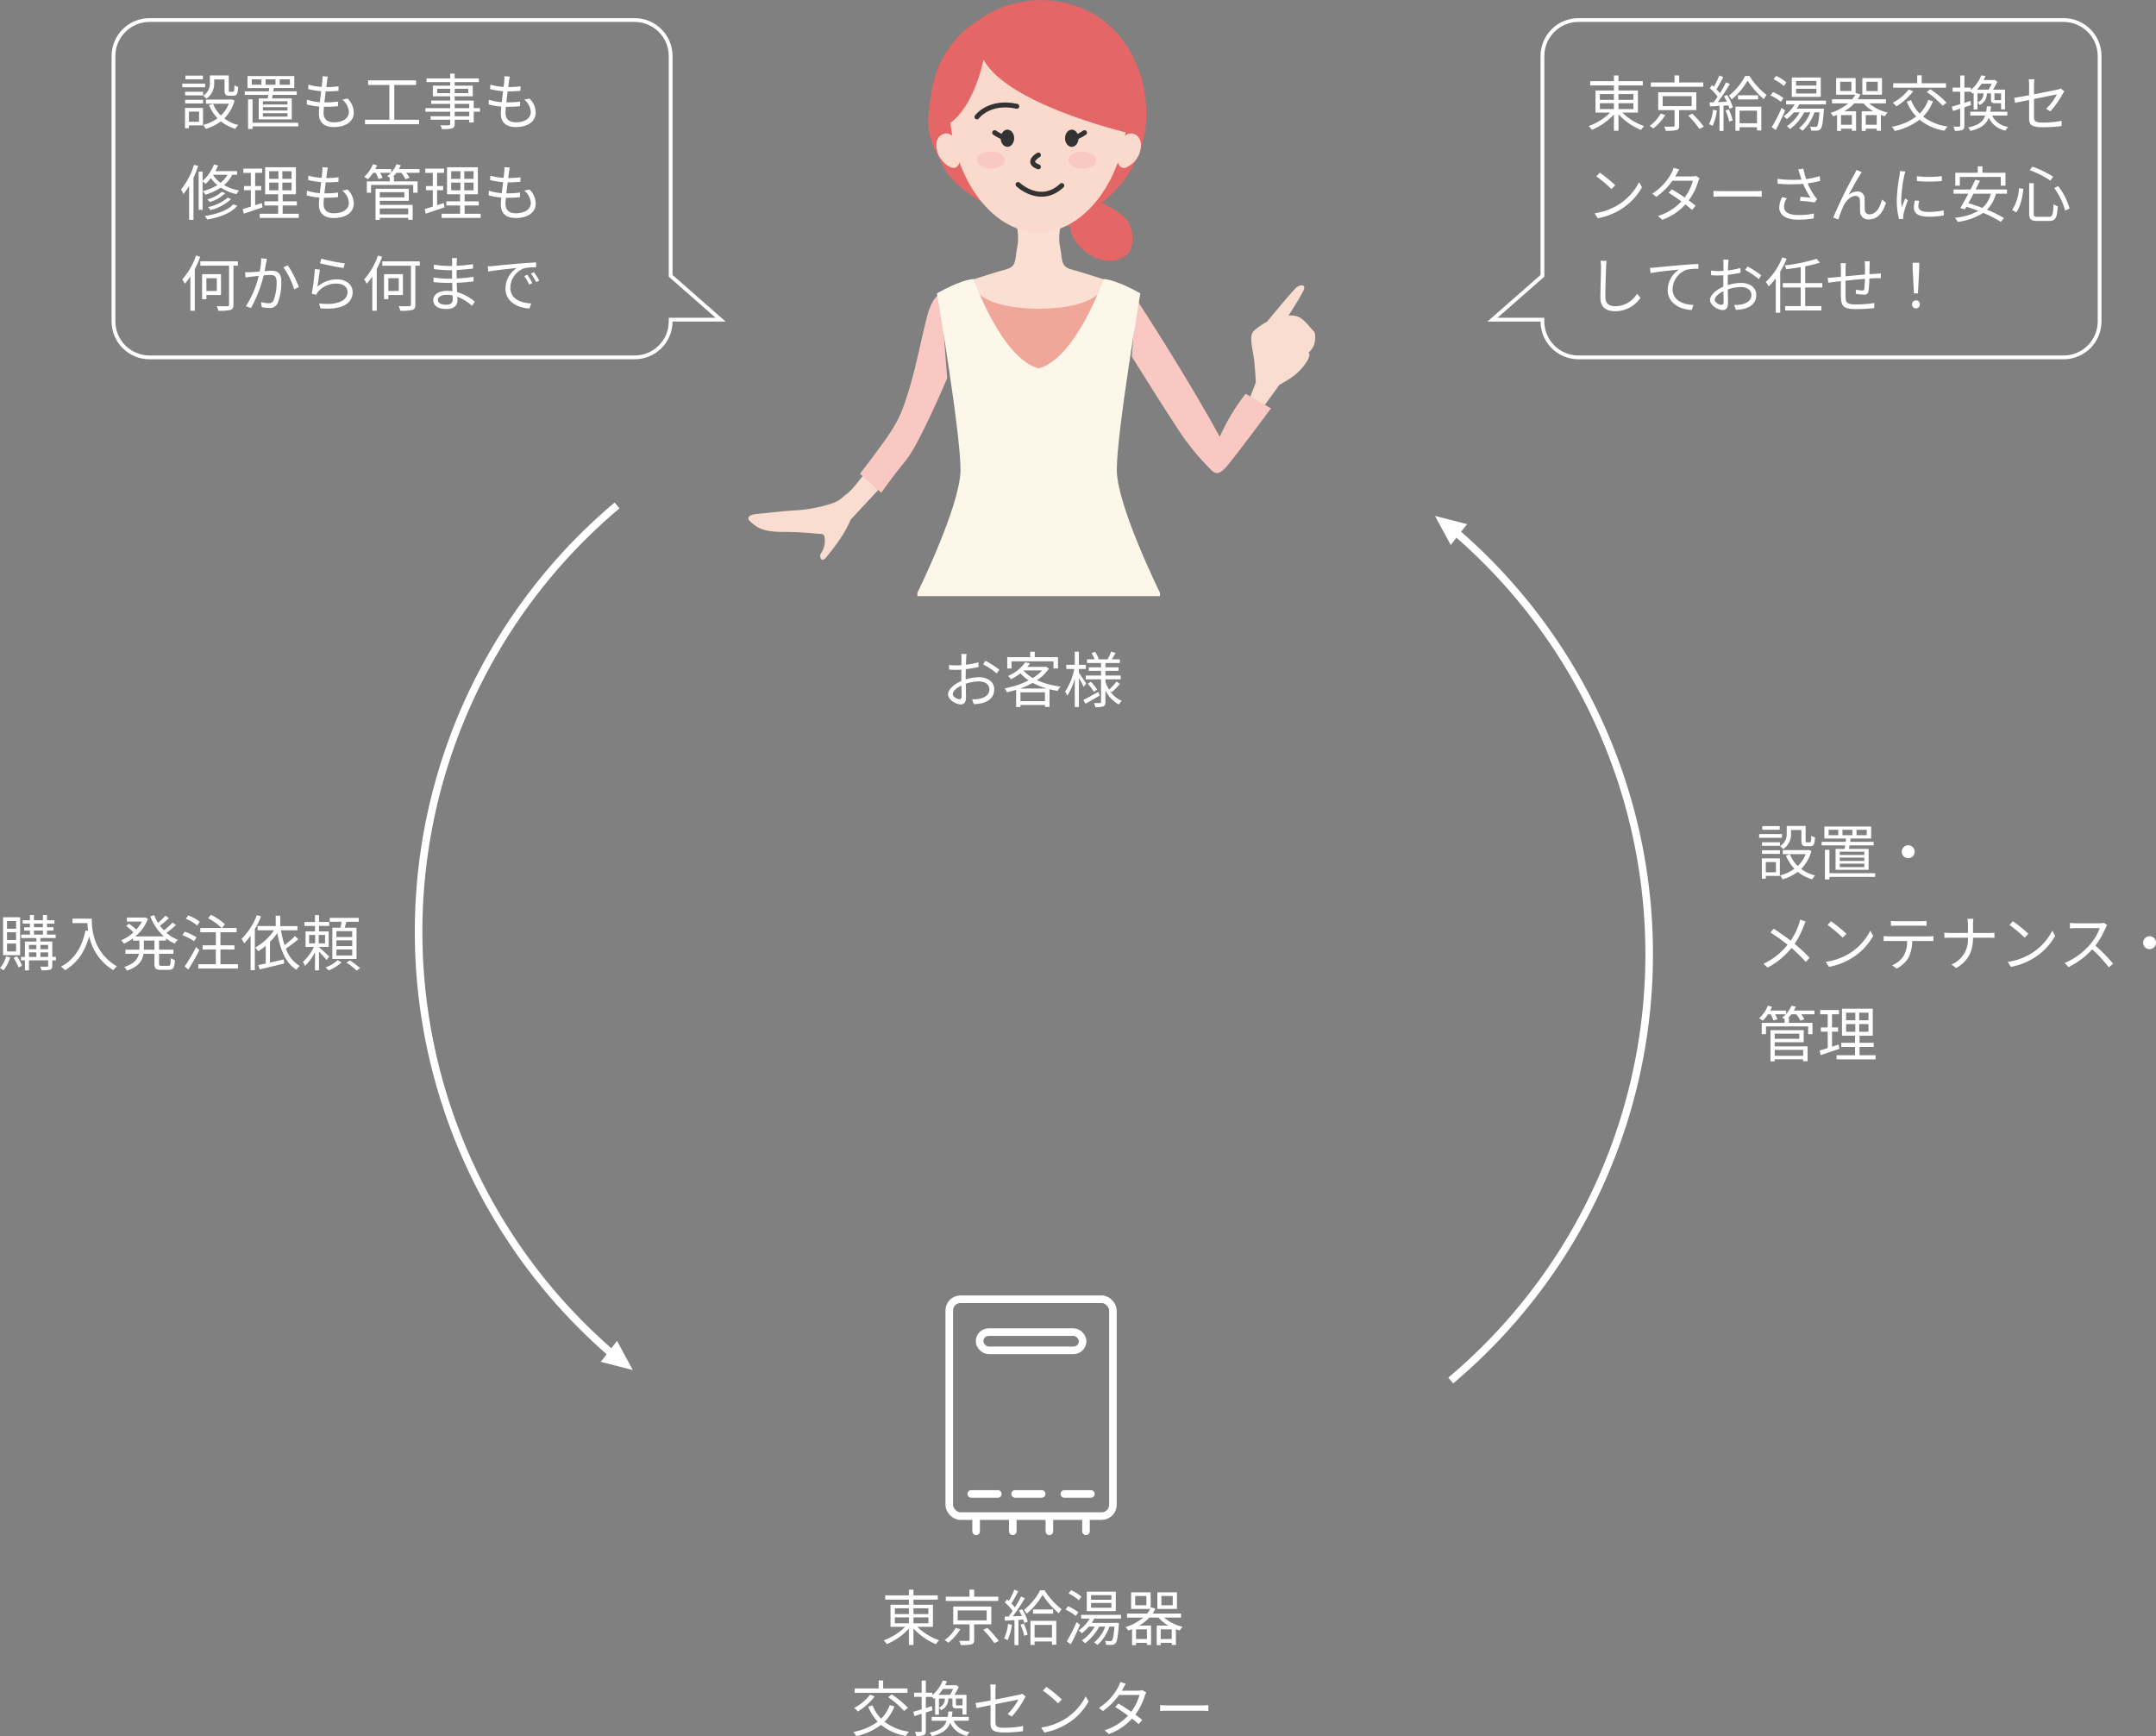 <svg xmlns="http://www.w3.org/2000/svg" width="568.816" height="458.066" viewBox="0 0 568.816 458.066">
  <rect x="0" y="0" width="568.816" height="458.066" fill="#808080" stroke="none"/>
  <g id="reason02" transform="translate(-1167.56 -3696.214)">
    <g id="Group_205" data-name="Group 205" transform="translate(568.977 -301)">
      <g id="Union_2" data-name="Union 2" transform="translate(790 4092) rotate(180)" fill="none">
        <path d="M23.978,90a10,10,0,0,1-10-10V22.244l-14-12.288h14A10,10,0,0,1,23.978,0h128a10,10,0,0,1,10,10V80a10,10,0,0,1-10,10Z" stroke="none"/>
        <path d="M 151.979 89 C 156.941 89 160.978 84.963 160.978 80 L 160.978 10 C 160.978 5.037 156.941 1 151.979 1 L 23.978 1 C 21.581 1 19.326 1.932 17.627 3.623 C 15.929 5.314 14.988 7.565 14.978 9.96 L 14.974 10.956 L 2.634 10.956 L 14.978 21.791 L 14.978 80 C 14.978 84.963 19.015 89 23.978 89 L 151.979 89 M 151.979 90 L 23.978 90 C 18.455 90 13.978 85.522 13.978 80 L 13.978 22.244 L -0.022 9.956 L 13.978 9.956 C 14.002 4.454 18.47 7.105427357601002e-15 23.978 7.105427357601002e-15 L 151.979 7.105427357601002e-15 C 157.501 7.105427357601002e-15 161.978 4.477 161.978 10 L 161.978 80 C 161.978 85.522 157.501 90 151.979 90 Z" stroke="none" fill="#fff"/>
      </g>
      <path id="Path_295" data-name="Path 295" d="M6.112,6.168H1.5v.96H6.112Zm.592,2.1H.672V9.24H6.7ZM5.1,15.656v2.688H2.432V15.656Zm1.04-.976H1.392v5.36h1.04V19.3H6.144ZM1.424,13.5H6.16v-.96H1.424Zm0-2.128H6.16v-.944H1.424ZM9.088,7.176h2.736v2.848c0,1.136.288,1.44,1.264,1.44h1.1c.848,0,1.136-.464,1.232-2.336a2.641,2.641,0,0,1-.992-.432c-.032,1.536-.1,1.744-.384,1.744h-.8c-.256,0-.3-.064-.3-.416V6.12H7.952V8.04a3.69,3.69,0,0,1-1.776,3.408,5.79,5.79,0,0,1,.864.784A4.689,4.689,0,0,0,9.088,8.056ZM13.7,12.44l-.208.048H6.912v1.088H12.96a8.52,8.52,0,0,1-2.1,3.12A8.954,8.954,0,0,1,8.8,13.608l-1.056.32a10.8,10.8,0,0,0,2.24,3.488,10.885,10.885,0,0,1-3.776,1.76,4.146,4.146,0,0,1,.64,1.04,12.245,12.245,0,0,0,4.016-1.984A10.9,10.9,0,0,0,14.672,20.2a5.1,5.1,0,0,1,.768-1.008,10.159,10.159,0,0,1-3.68-1.728,10.383,10.383,0,0,0,2.7-4.72Zm8.96-5.3h2.608V8.568H22.656Zm-1.1,1.424H19.008V7.144h2.544Zm4.816-1.424h2.688V8.568H26.368Zm2.048,6.64h-6.48V12.92h6.48Zm0,1.584h-6.48v-.88h6.48Zm0,1.616h-6.48v-.9h6.48Zm-7.584-4.8V17.7h8.72v-5.52H24.368c.048-.288.112-.592.16-.928H30.88v-.944H24.688c.048-.288.08-.592.128-.864h5.408V6.28H17.888V9.448h5.728c-.032.272-.064.576-.1.864H17.152v.944h6.224c-.048.32-.112.64-.16.928ZM31.28,18.6H19.216V12.424H18.032v7.808h1.184V19.56H31.28ZM39.088,6.424l-1.44-.1a5.489,5.489,0,0,1-.016,1.136c-.032.464-.1,1.04-.176,1.68a15.865,15.865,0,0,1-3.5-.592L33.888,9.72a22.067,22.067,0,0,0,3.44.56c-.128.944-.256,1.952-.352,2.9a14.279,14.279,0,0,1-3.408-.656L33.5,13.752a15.813,15.813,0,0,0,3.344.576c-.08.752-.128,1.392-.128,1.84,0,2.624,1.744,3.568,3.92,3.568,3.168,0,5.28-1.44,5.28-3.824a5.251,5.251,0,0,0-1.632-3.7L42.88,12.5a4.438,4.438,0,0,1,1.744,3.264c0,1.648-1.552,2.72-3.984,2.72-1.824,0-2.688-.96-2.688-2.512,0-.384.032-.944.1-1.584h.576a28.982,28.982,0,0,0,3.136-.16l.032-1.216a23.531,23.531,0,0,1-3.328.208h-.3c.112-.944.24-1.952.352-2.9h.112c1.3,0,2.224-.048,3.248-.144l.032-1.2a21.576,21.576,0,0,1-3.248.208c.1-.672.176-1.232.224-1.648A8.93,8.93,0,0,1,39.088,6.424Zm17.52,11.392V8.632h5.744V7.416H49.712V8.632h5.6v9.184H48.88V19H63.152V17.816Zm19.776-.928h-3.84v-1.2h3.84Zm-3.84-3.264h3.84v1.12h-3.84ZM67.92,10.792V9.64h3.44v1.152ZM76.128,9.64v1.152H72.544V9.64Zm3.088,5.1H77.568v-2H72.544v-1.12h4.768V8.808H72.544V7.88h6.368V6.9H72.544V5.624H71.36V6.9H65.12V7.88h6.24v.928H66.784v2.816H71.36v1.12H66.336v.88H71.36v1.12H64.816v.944H71.36v1.2H66.192V17.8H71.36v1.1c0,.272-.1.368-.4.384-.272,0-1.232.016-2.192-.016a3.945,3.945,0,0,1,.416,1.008,9.553,9.553,0,0,0,2.656-.192c.48-.176.7-.448.7-1.184V17.8h3.84v.72h1.184V15.688h1.648Zm7.872-8.32-1.44-.1a5.489,5.489,0,0,1-.016,1.136c-.032.464-.1,1.04-.176,1.68a15.864,15.864,0,0,1-3.5-.592L81.888,9.72a22.067,22.067,0,0,0,3.44.56c-.128.944-.256,1.952-.352,2.9a14.279,14.279,0,0,1-3.408-.656L81.5,13.752a15.813,15.813,0,0,0,3.344.576c-.08.752-.128,1.392-.128,1.84,0,2.624,1.744,3.568,3.92,3.568,3.168,0,5.28-1.44,5.28-3.824a5.251,5.251,0,0,0-1.632-3.7L90.88,12.5a4.438,4.438,0,0,1,1.744,3.264c0,1.648-1.552,2.72-3.984,2.72-1.824,0-2.688-.96-2.688-2.512,0-.384.032-.944.1-1.584h.576a28.982,28.982,0,0,0,3.136-.16l.032-1.216a23.531,23.531,0,0,1-3.328.208h-.3c.112-.944.24-1.952.352-2.9h.112c1.3,0,2.224-.048,3.248-.144l.032-1.2a21.576,21.576,0,0,1-3.248.208c.1-.672.176-1.232.224-1.648A8.931,8.931,0,0,1,87.088,6.424ZM3.76,29.7A18.668,18.668,0,0,1,.336,36.2,6.263,6.263,0,0,1,.96,37.416a17.492,17.492,0,0,0,1.52-2.144v8.944H3.632V33.1a28.867,28.867,0,0,0,1.232-3.088Zm5.072,2.624h3.776a7.108,7.108,0,0,1-1.84,2.128A7.469,7.469,0,0,1,8.8,32.376Zm6.3,0v-.976H9.408a13.741,13.741,0,0,0,.7-1.472L9.04,29.608a11.125,11.125,0,0,1-3.008,4.336V31.512H4.992V41.576h1.04V34.088a7.35,7.35,0,0,1,.8.64,11.729,11.729,0,0,0,1.392-1.52,8.671,8.671,0,0,0,1.712,1.84,13.59,13.59,0,0,1-3.872,1.6,6.309,6.309,0,0,1,.72.928A14.907,14.907,0,0,0,10.832,35.7a12.206,12.206,0,0,0,4.16,1.728,5.653,5.653,0,0,1,.656-.96,12.192,12.192,0,0,1-3.968-1.424,8.607,8.607,0,0,0,2.176-2.72Zm-2.48,6.032a11.314,11.314,0,0,1-5.184,2.5,3.636,3.636,0,0,1,.624.784,12.13,12.13,0,0,0,5.472-2.912Zm-1.52-1.536a9.861,9.861,0,0,1-3.872,2,5.513,5.513,0,0,1,.672.7,10.681,10.681,0,0,0,4.112-2.336Zm3.008,3.28c-1.424,1.616-4.32,2.624-7.536,3.1a4.026,4.026,0,0,1,.624.944c3.376-.592,6.352-1.728,7.936-3.616Zm7.5-.32L19.9,40.36V36.392h1.6v-1.1H19.9V31.816h1.84V30.7h-4.96v1.12h1.984v3.472H16.96v1.1h1.808v4.32c-.816.272-1.552.5-2.144.672l.272,1.2c1.424-.464,3.248-1.088,4.96-1.664Zm1.968-5.392h2.432v2.032H23.616Zm0-3.008h2.432V33.4H23.616Zm5.9,2.016H27.072V31.384H29.52Zm0,3.024H27.072V34.392H29.52Zm-2.352,6.192V40.424H30.9V39.336H27.168V37.464h3.488v-7.12H22.528v7.12h3.44v1.872H22.336v1.088h3.632v2.192H21.1V43.7h10.3V42.616Zm11.92-12.192-1.44-.1a5.489,5.489,0,0,1-.016,1.136c-.032.464-.1,1.04-.176,1.68a15.864,15.864,0,0,1-3.5-.592l-.064,1.168a22.067,22.067,0,0,0,3.44.56c-.128.944-.256,1.952-.352,2.9a14.279,14.279,0,0,1-3.408-.656L33.5,37.752a15.813,15.813,0,0,0,3.344.576c-.08.752-.128,1.392-.128,1.84,0,2.624,1.744,3.568,3.92,3.568,3.168,0,5.28-1.44,5.28-3.824a5.251,5.251,0,0,0-1.632-3.7L42.88,36.5a4.438,4.438,0,0,1,1.744,3.264c0,1.648-1.552,2.72-3.984,2.72-1.824,0-2.688-.96-2.688-2.512,0-.384.032-.944.1-1.584h.576a28.981,28.981,0,0,0,3.136-.16l.032-1.216a23.531,23.531,0,0,1-3.328.208h-.3c.112-.944.24-1.952.352-2.9h.112c1.3,0,2.224-.048,3.248-.144l.032-1.2a21.576,21.576,0,0,1-3.248.208c.1-.672.176-1.232.224-1.648A8.93,8.93,0,0,1,39.088,30.424Zm21.2,10.784V42.76h-7.5V41.208ZM59.264,36.92v1.36h-6.48V36.92Zm-6.48,2.272h7.648V36.008H51.664v8.224h1.12v-.544h7.5V44.2h1.168V40.28H52.784Zm10.48-8.368H57.84a8.4,8.4,0,0,0,.5-1.008L57.2,29.544a7.509,7.509,0,0,1-1.408,2.208v-.928H51.6a7.963,7.963,0,0,0,.464-.992l-1.1-.288a8.766,8.766,0,0,1-2.3,3.328,7.348,7.348,0,0,1,.976.64,10.909,10.909,0,0,0,1.376-1.7H51.7a10.084,10.084,0,0,1,.752,1.632l1.056-.32a7.262,7.262,0,0,0-.624-1.312h2.848a6.409,6.409,0,0,1-.992.88,5.808,5.808,0,0,1,.656.368v1.008H49.36v2.992h1.12V35.016H61.6v2.048h1.152V34.072H56.528V32.824h-.24a11.134,11.134,0,0,0,.9-1.008h1.28a7.431,7.431,0,0,1,1.072,1.68l1.088-.368a7.958,7.958,0,0,0-.864-1.312h3.5Zm6.384,8.96L67.9,40.36V36.392h1.6v-1.1H67.9V31.816h1.84V30.7h-4.96v1.12h1.984v3.472H64.96v1.1h1.808v4.32c-.816.272-1.552.5-2.144.672l.272,1.2c1.424-.464,3.248-1.088,4.96-1.664Zm1.968-5.392h2.432v2.032H71.616Zm0-3.008h2.432V33.4H71.616Zm5.9,2.016H75.072V31.384H77.52Zm0,3.024H75.072V34.392H77.52Zm-2.352,6.192V40.424H78.9V39.336H75.168V37.464h3.488v-7.12H70.528v7.12h3.44v1.872H70.336v1.088h3.632v2.192H69.1V43.7h10.3V42.616Zm11.92-12.192-1.44-.1a5.489,5.489,0,0,1-.016,1.136c-.032.464-.1,1.04-.176,1.68a15.864,15.864,0,0,1-3.5-.592l-.064,1.168a22.067,22.067,0,0,0,3.44.56c-.128.944-.256,1.952-.352,2.9a14.279,14.279,0,0,1-3.408-.656L81.5,37.752a15.813,15.813,0,0,0,3.344.576c-.08.752-.128,1.392-.128,1.84,0,2.624,1.744,3.568,3.92,3.568,3.168,0,5.28-1.44,5.28-3.824a5.251,5.251,0,0,0-1.632-3.7L90.88,36.5a4.438,4.438,0,0,1,1.744,3.264c0,1.648-1.552,2.72-3.984,2.72-1.824,0-2.688-.96-2.688-2.512,0-.384.032-.944.1-1.584h.576a28.981,28.981,0,0,0,3.136-.16l.032-1.216a23.531,23.531,0,0,1-3.328.208h-.3c.112-.944.24-1.952.352-2.9h.112c1.3,0,2.224-.048,3.248-.144l.032-1.2a21.576,21.576,0,0,1-3.248.208c.1-.672.176-1.232.224-1.648A8.931,8.931,0,0,1,87.088,30.424ZM4.3,53.624a18.343,18.343,0,0,1-3.632,6.3,7.578,7.578,0,0,1,.656,1.152,13.689,13.689,0,0,0,1.488-1.936V68.2H3.984V57.192a28.537,28.537,0,0,0,1.424-3.216Zm5.488,5.984v3.376H7.04V59.608Zm1.1,4.432V58.552H5.9v6.592H7.04v-1.1Zm4.448-8.88H5.44v1.152h7.568V66.584c0,.32-.112.4-.448.416-.352.016-1.52.032-2.8-.016a4.622,4.622,0,0,1,.432,1.216,12.672,12.672,0,0,0,3.2-.224c.56-.192.784-.544.784-1.392V56.312h1.168Zm7.664-.64-1.488-.16a16.717,16.717,0,0,1-.416,3.488c-.96.08-1.9.16-2.432.176a14.089,14.089,0,0,1-1.424,0l.128,1.392c.416-.064,1.072-.144,1.44-.192.416-.048,1.184-.144,2.032-.224a25.613,25.613,0,0,1-3.376,7.984l1.312.512a32.912,32.912,0,0,0,3.36-8.624c.7-.064,1.344-.112,1.728-.112,1.008,0,1.7.272,1.7,1.744a13.552,13.552,0,0,1-.768,4.9,1.322,1.322,0,0,1-1.392.816,7.785,7.785,0,0,1-1.968-.32l.208,1.328a8.7,8.7,0,0,0,1.888.24,2.253,2.253,0,0,0,2.336-1.344,15.2,15.2,0,0,0,.928-5.776c0-2.16-1.168-2.7-2.592-2.7-.384,0-1.056.048-1.808.112.176-.88.32-1.824.416-2.288C22.88,55.16,22.944,54.808,23.008,54.52Zm5.5,1.7-1.168.528a18.8,18.8,0,0,1,2.848,5.792l1.248-.592A28.457,28.457,0,0,0,28.512,56.216Zm8.848-1.76-.32,1.216c1.216.336,4.688,1.04,6.208,1.248l.3-1.232A43.7,43.7,0,0,1,37.36,54.456Zm-.352,2.912-1.344-.176a57.131,57.131,0,0,1-.816,6.5l1.184.288a2.527,2.527,0,0,1,.48-.8,6.271,6.271,0,0,1,4.96-2.144c1.632,0,2.816.912,2.816,2.192,0,2.192-2.464,3.648-7.52,3.024l.384,1.312c5.952.5,8.48-1.44,8.48-4.3,0-1.872-1.632-3.344-4.08-3.344a7.68,7.68,0,0,0-5.216,1.952C36.512,60.84,36.784,58.456,37.008,57.368Zm15.3-3.744a18.343,18.343,0,0,1-3.632,6.3,7.578,7.578,0,0,1,.656,1.152,13.689,13.689,0,0,0,1.488-1.936V68.2h1.168V57.192a28.538,28.538,0,0,0,1.424-3.216Zm5.488,5.984v3.376H55.04V59.608Zm1.1,4.432V58.552H53.9v6.592H55.04v-1.1Zm4.448-8.88h-9.9v1.152h7.568V66.584c0,.32-.112.4-.448.416-.352.016-1.52.032-2.8-.016a4.622,4.622,0,0,1,.432,1.216,12.672,12.672,0,0,0,3.2-.224c.56-.192.784-.544.784-1.392V56.312h1.168ZM68.1,65.32c0-.736.832-1.328,2.352-1.328a7.1,7.1,0,0,1,1.552.16c0,.416.016.8.016,1.072,0,1.1-.784,1.392-1.7,1.392C68.736,66.616,68.1,66.056,68.1,65.32ZM73.168,54.3h-1.36a8.782,8.782,0,0,1,.064.96v1.136h-.736a29.071,29.071,0,0,1-4.1-.352l.016,1.184c1.008.112,2.976.272,4.1.272h.7v2.24h-.864a29.6,29.6,0,0,1-4.032-.3l.016,1.2c1.152.128,2.912.224,4,.224h.912c.016.688.048,1.456.064,2.176a9.164,9.164,0,0,0-1.344-.1c-2.3,0-3.7.992-3.7,2.448,0,1.536,1.248,2.352,3.552,2.352,2.08,0,2.816-1.136,2.816-2.24,0-.256-.016-.592-.032-.992A11.8,11.8,0,0,1,77.12,66.92l.736-1.136a12.733,12.733,0,0,0-4.672-2.5c-.032-.768-.08-1.632-.112-2.464,1.52-.048,2.928-.176,4.432-.368l.016-1.2a39.814,39.814,0,0,1-4.464.432v-2.24c1.536-.08,3.056-.224,4.32-.368l.016-1.168a39.783,39.783,0,0,1-4.336.432c0-.416.016-.768.016-.976A8.009,8.009,0,0,1,73.168,54.3Zm8.1,2.176.144,1.392c1.728-.368,5.808-.752,7.52-.944a6.5,6.5,0,0,0-2.992,5.408c0,3.568,3.376,5.152,6.336,5.264l.464-1.328c-2.608-.1-5.52-1.088-5.52-4.208a5.631,5.631,0,0,1,3.664-5.072,13.4,13.4,0,0,1,3.136-.256v-1.28c-1.072.048-2.576.144-4.32.288-2.944.24-5.968.544-7.008.656C82.384,56.424,81.872,56.456,81.264,56.472ZM91.712,58.7l-.816.352A14.854,14.854,0,0,1,92.208,61.3l.816-.384A18.99,18.99,0,0,0,91.712,58.7Zm1.744-.672-.784.368a14.829,14.829,0,0,1,1.344,2.24l.832-.4A21.131,21.131,0,0,0,93.456,58.024Z" transform="translate(646 4011)" fill="#fff"/>
    </g>
    <g id="Group_206" data-name="Group 206" transform="translate(44.359 96.5)">
      <g id="Union_6" data-name="Union 6" transform="translate(1515.64 3604.5)" fill="none">
        <path d="M24,90a10,10,0,0,1-10-9.956H0L14,67.756V10A10,10,0,0,1,24,0H152a10,10,0,0,1,10,10V80a10,10,0,0,1-10,10Z" stroke="none"/>
        <path d="M 152 89 C 156.963 89 161 84.963 161 80 L 161 10 C 161 5.037 156.963 1 152 1 L 23.999 1 C 19.037 1 15 5.037 15 10 L 15 68.209 L 2.655 79.044 L 14.995 79.044 L 15 80.04 C 15.01 82.435 15.951 84.686 17.649 86.377 C 19.347 88.068 21.603 89 23.999 89 L 152 89 M 152 90 L 23.999 90 C 18.492 90 14.024 85.546 14 80.044 L 1.4210854715202e-14 80.044 L 14 67.756 L 14 10 C 14 4.477 18.477 7.105427357601002e-15 23.999 7.105427357601002e-15 L 152 7.105427357601002e-15 C 157.523 7.105427357601002e-15 162 4.477 162 10 L 162 80 C 162 85.522 157.523 90 152 90 Z" stroke="none" fill="#fff"/>
      </g>
      <path id="Path_294" data-name="Path 294" d="M3.648,12.936H7.36v1.552H3.648Zm0-2.4H7.36v1.52H3.648Zm8.848,0v1.52H8.56v-1.52Zm0,3.952H8.56V12.936H12.5Zm1.2.928V9.592H8.56V8.248h6.416V7.128H8.56v-1.5H7.36v1.5H1.1v1.12H7.36V9.592H2.5v5.824H6.368A15.442,15.442,0,0,1,.7,18.984a4.894,4.894,0,0,1,.832.992A16.758,16.758,0,0,0,7.36,15.912v4.3h1.2V15.864a16.955,16.955,0,0,0,5.952,4.144,3.963,3.963,0,0,1,.832-1.024,15.47,15.47,0,0,1-5.776-3.568ZM30.944,7.464H24.576V5.608H23.344V7.464H17.088V8.6H30.944ZM19.7,15.688a10.214,10.214,0,0,1-2.9,3.232,9.629,9.629,0,0,1,.944.7,13.7,13.7,0,0,0,3.168-3.552Zm.528-4.592h7.648V13.72H20.224ZM29.1,14.76v-4.7H19.04v4.7h4.32v4.064c0,.224-.064.288-.368.288-.272.016-1.264.032-2.368,0a4.82,4.82,0,0,1,.4,1.1,11.237,11.237,0,0,0,2.848-.176c.544-.176.7-.512.7-1.2V14.76ZM26.96,16.216a24.506,24.506,0,0,1,2.96,3.52l1.152-.592a28.265,28.265,0,0,0-3.04-3.44ZM33.5,14.68a11.5,11.5,0,0,1-1.04,3.808,4.156,4.156,0,0,1,.928.448,14.081,14.081,0,0,0,1.136-4.064Zm3.3.176a15.689,15.689,0,0,1,.976,2.928l.912-.3a14.834,14.834,0,0,0-1.024-2.912Zm-.416-3.744a12.2,12.2,0,0,1,.752,1.44l-2.368.1A54.9,54.9,0,0,0,37.952,7.88l-1.008-.448A32.587,32.587,0,0,1,35.328,10.3a12.85,12.85,0,0,0-.928-1.04c.592-.9,1.264-2.16,1.808-3.216l-1.04-.416A20.234,20.234,0,0,1,33.728,8.6c-.16-.144-.3-.288-.464-.416l-.608.784a14.9,14.9,0,0,1,2.064,2.256c-.352.528-.72,1.04-1.056,1.472l-1.056.048.1,1.056c.736-.048,1.6-.1,2.512-.144v6.592h1.056V13.592l1.264-.08a7.445,7.445,0,0,1,.288.928l.9-.4a12.668,12.668,0,0,0-1.5-3.264ZM45.1,14.92v3.312H40.512V14.92Zm-5.68,5.28h1.088v-.912H45.1v.848H46.24V13.848H39.424Zm.672-9.36v1.1h5.3v-1.1Zm1.888-5.072a16.028,16.028,0,0,1-4.272,5.184,4.39,4.39,0,0,1,.7,1.008,18.17,18.17,0,0,0,4.208-4.976,22.641,22.641,0,0,0,4.288,4.88,8.641,8.641,0,0,1,.736-1.088,19.381,19.381,0,0,1-4.5-5.008Zm18.8,2.512H55.408V7.064h5.376Zm0,2.1H55.408V9.128h5.376Zm1.152-4.224H54.288v5.12h7.648ZM52.864,7.464a10.3,10.3,0,0,0-2.72-1.712l-.672.864a11.327,11.327,0,0,1,2.7,1.792Zm-.784,4.128a11.426,11.426,0,0,0-2.752-1.584l-.672.88a11.666,11.666,0,0,1,2.736,1.68Zm-.48,2.576a45.418,45.418,0,0,1-2.592,5.1l1.056.736c.816-1.488,1.744-3.456,2.448-5.136Zm11.712-.912v-.992H52.8v.992h2.256a10.14,10.14,0,0,1-2.912,3.136,5.5,5.5,0,0,1,.848.736,11.935,11.935,0,0,0,1.84-1.776h1.552A10.924,10.924,0,0,1,52.992,19a6.479,6.479,0,0,1,.832.768,13.359,13.359,0,0,0,3.744-4.416h1.584a9.416,9.416,0,0,1-2.928,4.176,8.17,8.17,0,0,1,.9.672,11.649,11.649,0,0,0,3.136-4.848h1.328c-.192,2.432-.4,3.392-.656,3.664-.128.16-.256.176-.5.176a12.2,12.2,0,0,1-1.328-.064,2.588,2.588,0,0,1,.288,1.024,10.445,10.445,0,0,0,1.568.016,1.284,1.284,0,0,0,.912-.416c.4-.464.64-1.68.864-4.864.032-.176.048-.5.048-.5H55.568a11.924,11.924,0,0,0,.688-1.136ZM76.96,9.736H73.968V7.288H76.96Zm1.12-3.424H72.9V10.7H78.08Zm-4.288,12.32V16.088H76.7v2.544Zm-3.648,0H67.28V16.088h2.864Zm-.128-8.9h-2.96V7.288h2.96Zm9.12,3.248V11.912H71.664a9.08,9.08,0,0,0,.72-1.28l-1.152-.368-.1.208V6.312H65.984V10.7h5.04a6.734,6.734,0,0,1-.816,1.216H64.9v1.072h4.272A13.569,13.569,0,0,1,64.5,15.5a4.873,4.873,0,0,1,.736.9,10.6,10.6,0,0,0,.992-.384v4.24H67.28v-.592h2.864V20.2h1.1V15.08h-3.12a11.653,11.653,0,0,0,2.672-2.1h2.416a9.907,9.907,0,0,0,2.576,2.1H72.736v5.168h1.056v-.592H76.7V20.2h1.1V16.04c.336.128.688.24,1.024.336a5.372,5.372,0,0,1,.752-.96,11.507,11.507,0,0,1-4.88-2.432Zm15.84-5.3H88.56v-2.1H87.376v2.1H81.04V8.84H94.976Zm-5.088,2.3a23.926,23.926,0,0,1,4.192,3.632l1.04-.816a24.887,24.887,0,0,0-4.288-3.536ZM85.12,9.336a13.083,13.083,0,0,1-4.208,3.5,6.835,6.835,0,0,1,.976.944A16.917,16.917,0,0,0,86.32,9.8ZM90.3,12.072a9.752,9.752,0,0,1-2.272,3.6,10.265,10.265,0,0,1-2.272-3.52l-1.136.352a12.5,12.5,0,0,0,2.5,3.968,15.544,15.544,0,0,1-6.432,2.688,4.74,4.74,0,0,1,.752,1.12A17.211,17.211,0,0,0,88,17.3a14.132,14.132,0,0,0,6.592,2.912,4.874,4.874,0,0,1,.784-1.12,13.756,13.756,0,0,1-6.448-2.624,11.192,11.192,0,0,0,2.608-4.048ZM107.04,7.8a13.2,13.2,0,0,1-.848,1.568h-3.056A10.074,10.074,0,0,0,104.352,7.8Zm2.464,4.224c-.032.1-.1.112-.32.112h-1.056c-.336,0-.368-.032-.368-.288v-1.5H109.5Zm-6.224-1.68h1.568a2.438,2.438,0,0,1-1.568,2.4Zm-1.712,3.1-.16-1.1c-.528.176-1.056.352-1.584.512V9.912h1.616a3.293,3.293,0,0,1,.528.528c.1-.08.208-.16.3-.256V14.6h1.008V12.76a2.078,2.078,0,0,1,.528.656,3.146,3.146,0,0,0,1.936-3.072h1.1v1.5c0,.9.224,1.1,1.168,1.1H109.5v1.616h1.04v-5.2H107.36a14.119,14.119,0,0,0,1.152-2.1l-.752-.5-.176.064h-2.672q.264-.528.48-1.056l-1.12-.176a9.151,9.151,0,0,1-2.736,3.824V8.824H99.824v-3.2h-1.1v3.2h-2V9.912h2v3.28c-.832.256-1.6.5-2.208.656l.3,1.152,1.9-.624V18.84c0,.24-.08.288-.272.288-.192.016-.816.016-1.5,0a4.753,4.753,0,0,1,.352,1.088,5.016,5.016,0,0,0,1.984-.208c.4-.192.544-.512.544-1.168V14.024Zm9.584,2.752V15.192h-4.48c.08-.448.128-.912.176-1.424H105.76c-.048.512-.1.992-.176,1.424h-4.208V16.2h3.936c-.544,1.584-1.744,2.576-4.5,3.136a3.179,3.179,0,0,1,.592.912c2.848-.656,4.192-1.776,4.848-3.472a6.113,6.113,0,0,0,4.416,3.392,3.851,3.851,0,0,1,.72-.976,5.5,5.5,0,0,1-4.256-2.992Zm5.744.736c0,1.584.544,2.352,3.52,2.352a34.4,34.4,0,0,0,5.024-.32l.064-1.376a25.7,25.7,0,0,1-4.992.464c-1.9,0-2.32-.352-2.32-1.456V11.832c2.832-.576,5.776-1.168,6.048-1.216a15.065,15.065,0,0,1-2.848,3.808l1.12.672a24.354,24.354,0,0,0,3.28-4.656c.112-.208.272-.48.384-.64l-.944-.736a3.24,3.24,0,0,1-.848.288c-.672.144-3.472.72-6.192,1.248V8.1a9.121,9.121,0,0,1,.112-1.472h-1.52A8.985,8.985,0,0,1,116.9,8.1V10.84c-1.7.32-3.216.592-3.936.688l.24,1.328c.656-.144,2.08-.432,3.7-.768ZM3.632,31.272l-.912.976A33.229,33.229,0,0,1,6.7,35.592l1.008-1.008A35.036,35.036,0,0,0,3.632,31.272ZM2.256,41.992,3.1,43.3a17.538,17.538,0,0,0,6.288-2.48,15.986,15.986,0,0,0,5.376-5.7L14,33.768a15.072,15.072,0,0,1-5.344,5.888A16.521,16.521,0,0,1,2.256,41.992ZM24.576,30.44l-1.456-.464a5.778,5.778,0,0,1-.512,1.264,14.662,14.662,0,0,1-5.136,5.568l1.072.832a17.454,17.454,0,0,0,4.24-4.24h5.408a13.367,13.367,0,0,1-2.176,4.432c-1.12-.784-2.32-1.552-3.376-2.16l-.864.88c1.024.64,2.24,1.472,3.392,2.3a14.036,14.036,0,0,1-6.192,3.856l1.152.992a15.183,15.183,0,0,0,6.1-4.064c.656.528,1.264,1.024,1.744,1.456l.944-1.1c-.512-.416-1.152-.912-1.824-1.408a16.105,16.105,0,0,0,2.5-4.976,5.251,5.251,0,0,1,.384-.864l-1.056-.64a3.189,3.189,0,0,1-1.056.16H23.52a5.366,5.366,0,0,0,.336-.576C24.016,31.4,24.3,30.856,24.576,30.44Zm9.056,5.632V37.64c.5-.048,1.344-.08,2.224-.08H44.64c.72,0,1.392.064,1.712.08V36.072c-.352.032-.928.08-1.728.08H35.856C34.96,36.152,34.112,36.1,33.632,36.072Zm22.752-4.416c.112.368.272.848.464,1.44a33.432,33.432,0,0,1-6.32-.192l.032,1.28a41.108,41.108,0,0,0,6.72.032,21.373,21.373,0,0,0,1.936,3.648c-.576-.064-1.76-.16-2.656-.24l-.1,1.072a36.165,36.165,0,0,1,3.856.432l.656-.9c-.24-.272-.48-.544-.7-.848a17.024,17.024,0,0,1-1.792-3.3,23.787,23.787,0,0,0,3.312-.656l-.144-1.248a20.551,20.551,0,0,1-3.568.784,19.117,19.117,0,0,1-.736-2.736l-1.36.176C56.128,30.824,56.272,31.32,56.384,31.656Zm-3.392,6.352-1.248-.288a6.238,6.238,0,0,0-.768,2.656c0,2.176,1.92,3.28,4.96,3.3a23.237,23.237,0,0,0,4.128-.352l.064-1.28a17.835,17.835,0,0,1-4.128.4c-2.368-.016-3.76-.688-3.76-2.208A4.116,4.116,0,0,1,52.992,38.008Zm19.76-6.88-1.408-.576c-.192.464-.4.864-.592,1.232a113.559,113.559,0,0,0-5.536,11.344l1.376.48a25.567,25.567,0,0,1,1.376-3.648c.624-1.248,1.824-2.56,3.12-2.56a1.079,1.079,0,0,1,1.168,1.12c.048.88.016,2.112.064,3.04a2.075,2.075,0,0,0,2.32,2.032c2.32,0,3.664-1.792,4.512-4.368L78.1,38.36c-.416,1.7-1.472,3.9-3.248,3.9a1.151,1.151,0,0,1-1.3-1.136c-.048-.784-.032-2.016-.064-2.96a1.805,1.805,0,0,0-1.872-1.936,3.522,3.522,0,0,0-2.384.992c.832-1.552,2.3-4.208,3.008-5.312C72.432,31.608,72.608,31.32,72.752,31.128ZM87.3,32.2v1.28a37.609,37.609,0,0,0,6.576,0v-1.3A27.374,27.374,0,0,1,87.3,32.2Zm.624,6.512L86.768,38.6a8.6,8.6,0,0,0-.272,1.888c0,1.5,1.2,2.4,3.888,2.4a21.683,21.683,0,0,0,4-.336l-.032-1.344a17.651,17.651,0,0,1-3.968.416c-2.176,0-2.7-.7-2.7-1.44A5.588,5.588,0,0,1,87.92,38.712Zm-3.68-7.744-1.424-.128a7,7,0,0,1-.112,1.136,45,45,0,0,0-.72,6.416,20.145,20.145,0,0,0,.592,5.136l1.152-.08c-.016-.16-.032-.384-.048-.56a3.088,3.088,0,0,1,.08-.72A32.654,32.654,0,0,1,84.9,38.584l-.672-.512c-.272.656-.656,1.616-.928,2.336a17.548,17.548,0,0,1-.144-2.24,37.153,37.153,0,0,1,.8-6.128C84.016,31.752,84.16,31.24,84.24,30.968Zm14.384,1.44h10.8v2.3h1.232V31.3h-6.08v-1.7h-1.232v1.7h-5.92v3.408h1.2Zm8.176,4.416a7.337,7.337,0,0,1-2.224,3.744c-1.248-.464-2.512-.9-3.7-1.248.432-.768.9-1.632,1.344-2.5Zm4.256,0V35.7H102.8c.4-.8.8-1.584,1.136-2.3l-1.216-.272c-.368.784-.816,1.664-1.264,2.576h-4.5v1.12h3.9c-.736,1.408-1.5,2.784-2.112,3.792l1.216.32c.128-.208.256-.432.4-.672,1.008.3,2.08.688,3.136,1.1a15.768,15.768,0,0,1-6.176,1.808,4.842,4.842,0,0,1,.72,1.072,15.682,15.682,0,0,0,6.736-2.368,28.649,28.649,0,0,1,4.64,2.368l.864-.992a31.048,31.048,0,0,0-4.5-2.208,9.2,9.2,0,0,0,2.368-4.224Zm12.464-1.488a17.736,17.736,0,0,1,2.88,5.936l1.168-.56a16.94,16.94,0,0,0-3.008-5.9Zm-9.28,0a12.069,12.069,0,0,1-1.808,5.76l1.072.656c1.136-1.536,1.632-4.048,1.888-6.192Zm2.784-4.736a24.233,24.233,0,0,1,5.472,2.768l.752-1.04a27.265,27.265,0,0,0-5.472-2.64Zm-.112,3.44v7.984c0,1.552.464,1.984,2.16,1.984h3.1c1.728,0,2.112-.88,2.272-3.888a2.971,2.971,0,0,1-1.1-.544c-.128,2.768-.272,3.344-1.232,3.344h-2.944c-.88,0-1.056-.144-1.056-.88v-8ZM5.44,54.536,3.824,54.52a8.444,8.444,0,0,1,.128,1.632c0,1.68-.16,5.728-.16,8.1,0,2.608,1.584,3.568,3.888,3.568a8.042,8.042,0,0,0,6.688-3.536l-.912-1.088A6.666,6.666,0,0,1,7.728,66.5C6.208,66.5,5.1,65.88,5.1,64.12c0-2.384.112-6.16.192-7.968A13.776,13.776,0,0,1,5.44,54.536Zm11.44,1.84.144,1.392c1.728-.368,5.808-.752,7.52-.944a6.5,6.5,0,0,0-2.992,5.408c0,3.568,3.376,5.152,6.336,5.264l.464-1.328c-2.608-.1-5.52-1.088-5.52-4.224A5.628,5.628,0,0,1,26.5,56.888a13.4,13.4,0,0,1,3.136-.256v-1.28c-1.072.048-2.576.128-4.32.288-2.944.24-5.968.544-7.008.656C18,56.328,17.488,56.36,16.88,56.376Zm20.736-2.16H36.192a8.437,8.437,0,0,1,.08,1.136c0,.288-.016.992-.016,1.824-.448.032-.864.048-1.232.048a14.805,14.805,0,0,1-2.048-.128l.032,1.216a17.576,17.576,0,0,0,2.048.08c.336,0,.736-.016,1.184-.048-.016.7-.016,1.456-.016,2.1v.912c-1.84.784-3.5,2.176-3.5,3.5,0,1.424,2.08,2.656,3.328,2.656.864,0,1.408-.48,1.408-1.968,0-.688-.032-2.112-.064-3.472a10.481,10.481,0,0,1,3.488-.624c1.52,0,2.752.736,2.752,2.1,0,1.472-1.28,2.224-2.688,2.5a8.183,8.183,0,0,1-1.872.112l.448,1.3a12.132,12.132,0,0,0,1.984-.224c2.192-.528,3.408-1.76,3.408-3.7,0-1.92-1.68-3.184-4.016-3.184a12.1,12.1,0,0,0-3.52.592v-.56c0-.64.016-1.408.032-2.16a29.374,29.374,0,0,0,3.36-.56l-.032-1.248a21.518,21.518,0,0,1-3.3.64c.016-.72.048-1.344.064-1.728A10.264,10.264,0,0,1,37.616,54.216Zm4.96,1.776-.576.96a20.3,20.3,0,0,1,3.584,2.4l.656-1.024A29.082,29.082,0,0,0,42.576,55.992Zm-8.608,8.8c0-.72.976-1.648,2.288-2.256.016,1.168.048,2.256.048,2.832,0,.528-.224.784-.592.784C35.088,66.152,33.968,65.528,33.968,64.792ZM51.776,53.624A17.752,17.752,0,0,1,47.44,60.1a5.312,5.312,0,0,1,.736,1.184,16.748,16.748,0,0,0,1.888-2.16v9.1h1.168V57.368a24.851,24.851,0,0,0,1.7-3.392Zm10.56,7.936V60.408H57.824V55.976A35.783,35.783,0,0,0,61.7,55l-.88-.992a46.841,46.841,0,0,1-8.368,1.728,4.775,4.775,0,0,1,.368,1.008c1.216-.144,2.544-.336,3.824-.56v4.224H51.92V61.56h4.72v4.912H52.528v1.152H62.1V66.472H57.824V61.56Zm12.544-6.9H73.52a9.05,9.05,0,0,1,.08,1.2v2.288c-1.712.144-3.568.32-5.136.464.016-.848.016-1.632.016-2.16,0-.5.032-.928.064-1.3H67.152a9.717,9.717,0,0,1,.1,1.36c0,.272,0,1.152-.016,2.224-.768.064-1.408.128-1.808.16a15.609,15.609,0,0,1-1.664.1l.144,1.312c.432-.064,1.12-.16,1.616-.224.416-.048,1.008-.112,1.712-.192,0,1.6,0,3.3.016,3.984.08,2.544.432,3.392,4.128,3.392,1.616,0,3.568-.144,4.64-.256l.048-1.36a30.405,30.405,0,0,1-4.752.384c-2.768,0-2.8-.608-2.848-2.336-.016-.624-.016-2.288,0-3.936,1.6-.16,3.472-.352,5.12-.48-.032,1.008-.1,2.1-.176,2.624-.048.368-.224.432-.608.432a8.279,8.279,0,0,1-1.6-.208l-.032,1.1a15.852,15.852,0,0,0,2.112.224c.736,0,1.088-.208,1.232-.912a23.905,23.905,0,0,0,.224-3.344c.7-.048,1.312-.08,1.792-.1.4,0,1.008-.016,1.264,0V57.864c-.384.016-.832.048-1.248.08-.528.032-1.136.064-1.776.112.016-.7.016-1.5.032-2.24C74.816,55.48,74.832,54.936,74.88,54.664Zm11.632,8.464h1.056l.32-6.208.032-1.888H86.16l.032,1.888Zm.528,3.952a1.009,1.009,0,0,0,1.024-1.056,1.025,1.025,0,1,0-2.048,0A1,1,0,0,0,87.04,67.08Z" transform="translate(1541.641 3614)" fill="#fff"/>
    </g>
    <path id="Path_293" data-name="Path 293" d="M6.112-12.832H1.5v.96H6.112Zm.592,2.1H.672v.976H6.7ZM5.1-3.344V-.656H2.432V-3.344Zm1.04-.976H1.392V1.04h1.04V.3H6.144ZM1.424-5.5H6.16v-.96H1.424Zm0-2.128H6.16v-.944H1.424Zm7.664-4.192h2.736v2.848c0,1.136.288,1.44,1.264,1.44h1.1c.848,0,1.136-.464,1.232-2.336a2.641,2.641,0,0,1-.992-.432c-.032,1.536-.1,1.744-.384,1.744h-.8c-.256,0-.3-.064-.3-.416v-3.9H7.952v1.92A3.69,3.69,0,0,1,6.176-7.552a5.79,5.79,0,0,1,.864.784,4.689,4.689,0,0,0,2.048-4.176ZM13.7-6.56l-.208.048H6.912v1.088H12.96a8.52,8.52,0,0,1-2.1,3.12A8.954,8.954,0,0,1,8.8-5.392l-1.056.32a10.8,10.8,0,0,0,2.24,3.488A10.885,10.885,0,0,1,6.208.176a4.146,4.146,0,0,1,.64,1.04A12.245,12.245,0,0,0,10.864-.768,10.9,10.9,0,0,0,14.672,1.2,5.1,5.1,0,0,1,15.44.192a10.159,10.159,0,0,1-3.68-1.728,10.383,10.383,0,0,0,2.7-4.72Zm8.96-5.3h2.608v1.424H22.656Zm-1.1,1.424H19.008v-1.424h2.544Zm4.816-1.424h2.688v1.424H26.368Zm2.048,6.64h-6.48V-6.08h6.48Zm0,1.584h-6.48v-.88h6.48Zm0,1.616h-6.48v-.9h6.48Zm-7.584-4.8V-1.3h8.72v-5.52H24.368c.048-.288.112-.592.16-.928H30.88v-.944H24.688c.048-.288.08-.592.128-.864h5.408V-12.72H17.888v3.168h5.728c-.032.272-.064.576-.1.864H17.152v.944h6.224c-.048.32-.112.64-.16.928ZM31.28-.4H19.216V-6.576H18.032V1.232h1.184V.56H31.28ZM40-7.776a1.687,1.687,0,0,0-1.7,1.7,1.687,1.687,0,0,0,1.7,1.7,1.687,1.687,0,0,0,1.7-1.7A1.687,1.687,0,0,0,40-7.776ZM12.96,12.352l-1.472-.512a9.178,9.178,0,0,1-.32,1.184,17.9,17.9,0,0,1-2.176,4.368c-1.264-.976-3.12-2.288-4.5-3.168l-.832,1.008a50.056,50.056,0,0,1,4.512,3.232,17.764,17.764,0,0,1-6.352,5.024l1.1,1.008A20.384,20.384,0,0,0,9.2,19.328a35.684,35.684,0,0,1,3.776,3.68l1.008-1.1a40.041,40.041,0,0,0-3.952-3.664,22.288,22.288,0,0,0,2.4-4.72A8.633,8.633,0,0,1,12.96,12.352Zm6.672-.08-.912.976A33.23,33.23,0,0,1,22.7,16.592l1.008-1.008A35.036,35.036,0,0,0,19.632,12.272Zm-1.376,10.72L19.1,24.3a17.538,17.538,0,0,0,6.288-2.48,15.986,15.986,0,0,0,5.376-5.7L30,14.768a15.072,15.072,0,0,1-5.344,5.888A16.521,16.521,0,0,1,18.256,22.992ZM35.44,12.16v1.328c.4-.032.928-.048,1.456-.048H43.36c.464,0,1.024.016,1.488.048V12.16a11.805,11.805,0,0,1-1.488.1H36.88A13.31,13.31,0,0,1,35.44,12.16Zm-1.92,4.016V17.5c.448-.032.912-.032,1.392-.032h4.8a7.746,7.746,0,0,1-.928,3.968,6.623,6.623,0,0,1-3.024,2.448l1.184.88A7.808,7.808,0,0,0,40.1,21.84a9.685,9.685,0,0,0,.944-4.368h4.352c.384,0,.9.016,1.248.032V16.176a8.577,8.577,0,0,1-1.248.08H34.912A12.79,12.79,0,0,1,33.52,16.176ZM55.76,13.2v2.16H51.04c-.56,0-1.152-.048-1.488-.08v1.376c.336-.032.928-.048,1.52-.048H55.76a7.13,7.13,0,0,1-4.336,7.072l1.248.928c3.232-1.888,4.416-4.48,4.432-8h4.24c.5,0,1.152.016,1.408.048V15.3c-.256.032-.864.064-1.392.064H57.1V13.216a14.825,14.825,0,0,1,.1-1.6H55.616A8.928,8.928,0,0,1,55.76,13.2Zm11.872-.928-.912.976A33.23,33.23,0,0,1,70.7,16.592l1.008-1.008A35.036,35.036,0,0,0,67.632,12.272Zm-1.376,10.72L67.1,24.3a17.538,17.538,0,0,0,6.288-2.48,15.986,15.986,0,0,0,5.376-5.7L78,14.768a15.072,15.072,0,0,1-5.344,5.888A16.521,16.521,0,0,1,66.256,22.992ZM92.48,13.3l-.816-.624a4.381,4.381,0,0,1-1.2.128H84.288c-.48,0-1.392-.064-1.616-.1V14.16c.176-.016,1.056-.08,1.616-.08h6.24a14.079,14.079,0,0,1-2.656,4.448A18.3,18.3,0,0,1,81.28,23.28L82.3,24.352a20.284,20.284,0,0,0,6.24-4.672,36.942,36.942,0,0,1,4.4,4.752l1.12-.96a44.384,44.384,0,0,0-4.672-4.784A20.25,20.25,0,0,0,92.08,14,4.59,4.59,0,0,1,92.48,13.3Zm11.2,2.928a1.7,1.7,0,1,0,1.7,1.7A1.687,1.687,0,0,0,103.68,16.224ZM12.288,46.208V47.76h-7.5V46.208ZM11.264,41.92v1.36H4.784V41.92Zm-6.48,2.272h7.648V41.008H3.664v8.224h1.12v-.544h7.5V49.2h1.168V45.28H4.784Zm10.48-8.368H9.84a8.4,8.4,0,0,0,.5-1.008L9.2,34.544a7.509,7.509,0,0,1-1.408,2.208v-.928H3.6a7.964,7.964,0,0,0,.464-.992l-1.1-.288a8.766,8.766,0,0,1-2.3,3.328,7.348,7.348,0,0,1,.976.64,10.91,10.91,0,0,0,1.376-1.7H3.7a10.084,10.084,0,0,1,.752,1.632l1.056-.32a7.262,7.262,0,0,0-.624-1.312H7.728a6.409,6.409,0,0,1-.992.88,5.808,5.808,0,0,1,.656.368v1.008H1.36v2.992H2.48V40.016H13.6v2.048h1.152V39.072H8.528V37.824h-.24a11.134,11.134,0,0,0,.9-1.008h1.28a7.431,7.431,0,0,1,1.072,1.68l1.088-.368a7.958,7.958,0,0,0-.864-1.312h3.5Zm6.384,8.96L19.9,45.36V41.392h1.6v-1.1H19.9V36.816h1.84V35.7h-4.96v1.12h1.984v3.472H16.96v1.1h1.808v4.32c-.816.272-1.552.5-2.144.672l.272,1.2c1.424-.464,3.248-1.088,4.96-1.664Zm1.968-5.392h2.432v2.032H23.616Zm0-3.008h2.432V38.4H23.616Zm5.9,2.016H27.072V36.384H29.52Zm0,3.024H27.072V39.392H29.52Zm-2.352,6.192V45.424H30.9V44.336H27.168V42.464h3.488v-7.12H22.528v7.12h3.44v1.872H22.336v1.088h3.632v2.192H21.1V48.7h10.3V47.616Z" transform="translate(1631 3927)" fill="#fff"/>
    <path id="Path_292" data-name="Path 292" d="M-36.352-6.064h3.712v1.552h-3.712Zm0-2.4h3.712v1.52h-3.712Zm8.848,0v1.52H-31.44v-1.52Zm0,3.952H-31.44V-6.064H-27.5Zm1.2.928V-9.408H-31.44v-1.344h6.416v-1.12H-31.44v-1.5h-1.2v1.5H-38.9v1.12h6.256v1.344H-37.5v5.824h3.872A15.442,15.442,0,0,1-39.3-.016a4.893,4.893,0,0,1,.832.992A16.758,16.758,0,0,0-32.64-3.088v4.3h1.2V-3.136a16.955,16.955,0,0,0,5.952,4.144,3.963,3.963,0,0,1,.832-1.024,15.47,15.47,0,0,1-5.776-3.568Zm17.248-7.952h-6.368v-1.856h-1.232v1.856h-6.256V-10.4H-9.056ZM-20.3-3.312A10.214,10.214,0,0,1-23.2-.08a9.629,9.629,0,0,1,.944.7,13.7,13.7,0,0,0,3.168-3.552Zm.528-4.592h7.648V-5.28h-7.648ZM-10.9-4.24v-4.7H-20.96v4.7h4.32V-.176c0,.224-.064.288-.368.288-.272.016-1.264.032-2.368,0a4.82,4.82,0,0,1,.4,1.1,11.237,11.237,0,0,0,2.848-.176c.544-.176.7-.512.7-1.2V-4.24ZM-13.04-2.784A24.506,24.506,0,0,1-10.08.736L-8.928.144a28.265,28.265,0,0,0-3.04-3.44ZM-6.5-4.32A11.5,11.5,0,0,1-7.536-.512a4.156,4.156,0,0,1,.928.448A14.081,14.081,0,0,0-5.472-4.128Zm3.3.176a15.689,15.689,0,0,1,.976,2.928l.912-.3A14.834,14.834,0,0,0-2.336-4.432Zm-.416-3.744a12.2,12.2,0,0,1,.752,1.44l-2.368.1A54.9,54.9,0,0,0-2.048-11.12l-1.008-.448A32.587,32.587,0,0,1-4.672-8.7,12.849,12.849,0,0,0-5.6-9.744c.592-.9,1.264-2.16,1.808-3.216l-1.04-.416A20.234,20.234,0,0,1-6.272-10.4c-.16-.144-.3-.288-.464-.416l-.608.784A14.9,14.9,0,0,1-5.28-7.776C-5.632-7.248-6-6.736-6.336-6.3l-1.056.048L-7.3-5.2c.736-.048,1.6-.1,2.512-.144V1.248h1.056V-5.408l1.264-.08a7.445,7.445,0,0,1,.288.928l.9-.4a12.669,12.669,0,0,0-1.5-3.264ZM5.1-4.08V-.768H.512V-4.08ZM-.576,1.2H.512V.288H5.1v.848H6.24V-5.152H-.576ZM.1-8.16v1.1h5.3v-1.1Zm1.888-5.072A16.028,16.028,0,0,1-2.288-8.048a4.39,4.39,0,0,1,.7,1.008,18.17,18.17,0,0,0,4.208-4.976,22.641,22.641,0,0,0,4.288,4.88,8.641,8.641,0,0,1,.736-1.088,19.381,19.381,0,0,1-4.5-5.008Zm18.8,2.512H15.408v-1.216h5.376Zm0,2.1H15.408V-9.872h5.376Zm1.152-4.224H14.288v5.12h7.648Zm-9.072,1.312a10.3,10.3,0,0,0-2.72-1.712l-.672.864a11.328,11.328,0,0,1,2.7,1.792ZM12.08-7.408A11.426,11.426,0,0,0,9.328-8.992l-.672.88a11.666,11.666,0,0,1,2.736,1.68ZM11.6-4.832A45.419,45.419,0,0,1,9.008.272l1.056.736c.816-1.488,1.744-3.456,2.448-5.136Zm11.712-.912v-.992H12.8v.992h2.256a10.14,10.14,0,0,1-2.912,3.136,5.5,5.5,0,0,1,.848.736,11.935,11.935,0,0,0,1.84-1.776h1.552A10.924,10.924,0,0,1,12.992,0a6.479,6.479,0,0,1,.832.768,13.359,13.359,0,0,0,3.744-4.416h1.584A9.416,9.416,0,0,1,16.224.528a8.17,8.17,0,0,1,.9.672,11.649,11.649,0,0,0,3.136-4.848h1.328c-.192,2.432-.4,3.392-.656,3.664-.128.16-.256.176-.5.176A12.2,12.2,0,0,1,19.1.128a2.588,2.588,0,0,1,.288,1.024,10.445,10.445,0,0,0,1.568.016,1.284,1.284,0,0,0,.912-.416c.4-.464.64-1.68.864-4.864.032-.176.048-.5.048-.5H15.568a11.924,11.924,0,0,0,.688-1.136ZM36.96-9.264H33.968v-2.448H36.96Zm1.12-3.424H32.9V-8.3H38.08ZM33.792-.368V-2.912H36.7V-.368Zm-3.648,0H27.28V-2.912h2.864Zm-.128-8.9h-2.96v-2.448h2.96Zm9.12,3.248V-7.088H31.664a9.079,9.079,0,0,0,.72-1.28l-1.152-.368-.1.208v-4.16H25.984V-8.3h5.04a6.734,6.734,0,0,1-.816,1.216H24.9v1.072h4.272A13.569,13.569,0,0,1,24.5-3.5a4.873,4.873,0,0,1,.736.9,10.6,10.6,0,0,0,.992-.384v4.24H27.28V.656h2.864V1.2h1.1V-3.92h-3.12a11.653,11.653,0,0,0,2.672-2.1h2.416a9.907,9.907,0,0,0,2.576,2.1H32.736V1.248h1.056V.656H36.7V1.2h1.1V-2.96c.336.128.688.24,1.024.336a5.372,5.372,0,0,1,.752-.96A11.507,11.507,0,0,1,34.7-6.016Zm-72.16,18.7H-39.44v-2.1h-1.184v2.1H-46.96V13.84h13.936Zm-5.088,2.3a23.926,23.926,0,0,1,4.192,3.632l1.04-.816a24.887,24.887,0,0,0-4.288-3.536Zm-4.768-.656a13.083,13.083,0,0,1-4.208,3.5,6.835,6.835,0,0,1,.976.944A16.917,16.917,0,0,0-41.68,14.8Zm5.184,2.736a9.753,9.753,0,0,1-2.272,3.6,10.265,10.265,0,0,1-2.272-3.52l-1.136.352a12.5,12.5,0,0,0,2.5,3.968,15.544,15.544,0,0,1-6.432,2.688,4.74,4.74,0,0,1,.752,1.12A17.211,17.211,0,0,0-40,22.3a14.132,14.132,0,0,0,6.592,2.912,4.874,4.874,0,0,1,.784-1.12,13.756,13.756,0,0,1-6.448-2.624,11.192,11.192,0,0,0,2.608-4.048ZM-20.96,12.8a13.205,13.205,0,0,1-.848,1.568h-3.056A10.074,10.074,0,0,0-23.648,12.8Zm2.464,4.224c-.032.1-.1.112-.32.112h-1.056c-.336,0-.368-.032-.368-.288v-1.5H-18.5Zm-6.224-1.68h1.568a2.438,2.438,0,0,1-1.568,2.4Zm-1.712,3.1-.16-1.1c-.528.176-1.056.352-1.584.512V14.912h1.616a3.292,3.292,0,0,1,.528.528c.1-.08.208-.16.3-.256V19.6h1.008V17.76a2.078,2.078,0,0,1,.528.656,3.146,3.146,0,0,0,1.936-3.072h1.1v1.5c0,.9.224,1.1,1.168,1.1H-18.5v1.616h1.04v-5.2H-20.64a14.118,14.118,0,0,0,1.152-2.1l-.752-.5-.176.064h-2.672q.264-.528.48-1.056l-1.12-.176a9.151,9.151,0,0,1-2.736,3.824v-.608h-1.712v-3.2h-1.1v3.2h-2v1.088h2v3.28c-.832.256-1.6.5-2.208.656l.3,1.152,1.9-.624V23.84c0,.24-.08.288-.272.288-.192.016-.816.016-1.5,0a4.753,4.753,0,0,1,.352,1.088,5.016,5.016,0,0,0,1.984-.208c.4-.192.544-.512.544-1.168V19.024Zm9.584,2.752V20.192h-4.48c.08-.448.128-.912.176-1.424H-22.24c-.048.512-.1.992-.176,1.424h-4.208V21.2h3.936c-.544,1.584-1.744,2.576-4.5,3.136a3.179,3.179,0,0,1,.592.912c2.848-.656,4.192-1.776,4.848-3.472a6.113,6.113,0,0,0,4.416,3.392,3.851,3.851,0,0,1,.72-.976A5.5,5.5,0,0,1-20.864,21.2Zm5.744.736c0,1.584.544,2.352,3.52,2.352a34.4,34.4,0,0,0,5.024-.32l.064-1.376a25.7,25.7,0,0,1-4.992.464c-1.9,0-2.32-.352-2.32-1.456V16.832c2.832-.576,5.776-1.168,6.048-1.216a15.065,15.065,0,0,1-2.848,3.808l1.12.672a24.354,24.354,0,0,0,3.28-4.656c.112-.208.272-.48.384-.64l-.944-.736a3.24,3.24,0,0,1-.848.288c-.672.144-3.472.72-6.192,1.248V13.1A9.122,9.122,0,0,1-9.7,11.632h-1.52A8.985,8.985,0,0,1-11.1,13.1V15.84c-1.7.32-3.216.592-3.936.688l.24,1.328c.656-.144,2.08-.432,3.7-.768ZM3.632,12.272l-.912.976A33.23,33.23,0,0,1,6.7,16.592l1.008-1.008A35.036,35.036,0,0,0,3.632,12.272ZM2.256,22.992,3.1,24.3a17.538,17.538,0,0,0,6.288-2.48,15.986,15.986,0,0,0,5.376-5.7L14,14.768a15.072,15.072,0,0,1-5.344,5.888A16.521,16.521,0,0,1,2.256,22.992ZM24.576,11.44l-1.456-.464a5.778,5.778,0,0,1-.512,1.264,14.662,14.662,0,0,1-5.136,5.568l1.072.832a17.454,17.454,0,0,0,4.24-4.24h5.408a13.367,13.367,0,0,1-2.176,4.432c-1.12-.784-2.32-1.552-3.376-2.16l-.864.88c1.024.64,2.24,1.472,3.392,2.3a14.036,14.036,0,0,1-6.192,3.856l1.152.992a15.183,15.183,0,0,0,6.1-4.064c.656.528,1.264,1.024,1.744,1.456l.944-1.1c-.512-.416-1.152-.912-1.824-1.408a16.105,16.105,0,0,0,2.5-4.976,5.251,5.251,0,0,1,.384-.864l-1.056-.64a3.189,3.189,0,0,1-1.056.16H23.52a5.366,5.366,0,0,0,.336-.576C24.016,12.4,24.3,11.856,24.576,11.44Zm9.056,5.632V18.64c.5-.048,1.344-.08,2.224-.08H44.64c.72,0,1.392.064,1.712.08V17.072c-.352.032-.928.08-1.728.08H35.856C34.96,17.152,34.112,17.1,33.632,17.072Z" transform="translate(1440 4129)" fill="#fff"/>
    <path id="Path_291" data-name="Path 291" d="M4.8-9.76H2.416v-2.032H4.8Zm0,2.976H2.416V-8.832H4.8Zm0,3.024H2.416V-5.84H4.8Zm1.072-9.024h-4.5v10h4.5ZM2.16-2.448A7.018,7.018,0,0,1,.56.592a8.05,8.05,0,0,1,.9.64,9.581,9.581,0,0,0,1.776-3.44Zm2,.384A13.326,13.326,0,0,1,5.44.448L6.384,0A13.462,13.462,0,0,0,5.056-2.464Zm7.056-.256v-1.2h2.048v1.2ZM8.208-3.52H10.16v1.2H8.208ZM10.16-5.488v1.136H8.208V-5.488Zm3.1,0v1.136H11.216V-5.488ZM9.52-9.264h2.368v1.056H9.52Zm0-1.84h2.368v.96H9.52ZM15.312-2.32h-.96V-6.384H11.216v-.928h4.032v-.9H12.96V-9.264h1.7v-.88h-1.7v-.96h1.952V-12H12.96v-1.376H11.888V-12H9.52v-1.376H8.464V-12H6.528v.9H8.464v.96H6.944v.88h1.52v1.056H6.16v.9h4v.928H7.136V-2.32H6.1v.912h1.04v2.64H8.208v-2.64h5.056V-.016c0,.208-.08.256-.272.272-.224,0-.992,0-1.824-.016a3.821,3.821,0,0,1,.336.96,8.277,8.277,0,0,0,2.32-.16c.4-.176.528-.48.528-1.056V-1.408h.96Zm4.368-10.1v1.184h3.936c.032.608.1,1.312.208,2.048l-.7-.112c-.976,4.48-2.944,7.7-6.48,9.536a7.787,7.787,0,0,1,1.072.944C20.9-.688,22.912-3.6,24.1-7.744a13.807,13.807,0,0,0,6.352,8.912,5.654,5.654,0,0,1,.96-.992c-6.272-3.728-6.64-9.76-6.64-12.592ZM41.3-4.24H38.512V-6.624H41.3Zm3.072-2.384v-.608A10.179,10.179,0,0,0,46.656-5.84a4.9,4.9,0,0,1,.816-.992A10.4,10.4,0,0,1,44.48-8.688a25.683,25.683,0,0,0,2.512-2.064l-.9-.64a19.681,19.681,0,0,1-2.288,2.064,12.823,12.823,0,0,1-1.04-1.232,21.212,21.212,0,0,0,2.352-2.016l-.9-.64a20.527,20.527,0,0,1-1.968,1.9,11.86,11.86,0,0,1-1.008-2.016l-1.024.3a13.788,13.788,0,0,0,3.568,5.3h-7.52a11.164,11.164,0,0,0,3.328-4.64l-.784-.384-.208.048h-4.56v1.056h3.968a11.208,11.208,0,0,1-1.488,2.112A22.249,22.249,0,0,0,34.592-11.1l-.736.624a16.96,16.96,0,0,1,1.92,1.68,11.066,11.066,0,0,1-3.248,2.08,6.436,6.436,0,0,1,.736.9,13.11,13.11,0,0,0,2.384-1.408v.608h1.68V-4.24h-3.68v1.1H37.2C36.912-1.808,36-.544,33.328.352a4.643,4.643,0,0,1,.752.944c3.136-1.088,4.08-2.72,4.336-4.432H41.3v2.56c0,1.312.352,1.664,1.7,1.664h2.1c1.168,0,1.5-.56,1.616-2.592A3.278,3.278,0,0,1,45.632-2c-.064,1.712-.144,2.032-.64,2.032H43.168c-.544,0-.64-.1-.64-.592V-3.136H46.32v-1.1H42.528V-6.624Zm8.9-4.96a11.346,11.346,0,0,0-3.04-1.68l-.64.88a11.04,11.04,0,0,1,2.992,1.776Zm-.848,4.1A13.468,13.468,0,0,0,49.3-8.96l-.624.9A13.856,13.856,0,0,1,51.76-6.48Zm-.128,2.576A47.744,47.744,0,0,1,49.264.208l.992.8c.944-1.488,2.064-3.456,2.9-5.136ZM58.72-.4V-4.272h3.7v-1.12h-3.7v-3.44h4.272v-1.12H59.12l.8-.976a16.524,16.524,0,0,0-3.7-2.5l-.768.9a15.209,15.209,0,0,1,3.6,2.576H53.408v1.12h4.1v3.44H54.016v1.12H57.5V-.4H52.88V.736H63.328V-.4Zm9.616-12.944a17.853,17.853,0,0,1-4.048,6.272A8.215,8.215,0,0,1,64.976-5.9a15.828,15.828,0,0,0,1.7-2.032v9.1h1.12V-9.648a24.1,24.1,0,0,0,1.632-3.36Zm10.048,5.52A24.8,24.8,0,0,1,75.632-5.44a27.332,27.332,0,0,1-.944-3.9H79.04v-1.12H74.5V-13.2H73.3v2.736H68.512v1.12h4.336A14.216,14.216,0,0,1,67.888-4.8a8.794,8.794,0,0,1,.816.976,16.241,16.241,0,0,0,1.968-1.44V-.592c-.736.16-1.408.3-1.968.416L69.072.976C70.816.56,73.264-.032,75.536-.576l-.1-1.088c-1.232.288-2.48.576-3.648.832V-6.288a15.8,15.8,0,0,0,1.936-2.336c.784,4.4,2.224,7.984,5.056,9.68a4.631,4.631,0,0,1,.848-.992,8.727,8.727,0,0,1-3.648-4.576,31.52,31.52,0,0,0,3.28-2.48Zm15.1.256H89.312V-9.12h4.176Zm0,2.4H89.312V-6.7h4.176Zm0,2.464H89.312V-4.272h4.176ZM88.24-10.032v8.256h6.384v-8.256H91.5c.144-.48.288-1.024.448-1.552h3.264v-1.04H87.552v1.04h3.12a12.665,12.665,0,0,1-.3,1.552Zm-6.128,1.92h1.6V-5.9h-1.6ZM86.32-5.9H84.656V-8.112H86.32Zm1.1,3.488c-.4-.4-2.128-2-2.7-2.464v-.08h2.56v-4.1H84.72V-10.5h2.7v-1.04h-2.7V-13.36H83.664v1.824H80.88v1.04h2.784v1.44h-2.48v4.1h2.192a12.852,12.852,0,0,1-2.9,3.952A6.671,6.671,0,0,1,81.04.048a13.523,13.523,0,0,0,2.624-3.616v4.8H84.72v-4.96c.7.736,1.616,1.712,2,2.224Zm2.208.944A9.036,9.036,0,0,1,86.464.448a9.335,9.335,0,0,1,.8.784A11.029,11.029,0,0,0,90.672-.88Zm2.336.64A17.894,17.894,0,0,1,94.64,1.28l.928-.64a17.944,17.944,0,0,0-2.72-2.032Z" transform="translate(1167 3951)" fill="#fff"/>
    <g id="Group_103" data-name="Group 103" transform="translate(-83.838 -51)">
      <g id="Group_101" data-name="Group 101" transform="translate(1627.838 3880.566)">
        <path id="Path_25" data-name="Path 25" d="M241.645,258.664a147.008,147.008,0,0,0,.963-224.147" transform="translate(-235.338 -27.797)" fill="none" stroke="#fff" stroke-width="2"/>
        <path id="Polygon_5" data-name="Polygon 5" d="M3.5,0,7,8H0Z" transform="matrix(0.616, -0.788, 0.788, 0.616, 0, 5.516)" fill="#fff"/>
      </g>
      <g id="Group_102" data-name="Group 102" transform="translate(1361.838 3880.566)">
        <path id="Path_25-2" data-name="Path 25" d="M294,34.517a147.008,147.008,0,0,0-.963,224.147" transform="translate(-241.645 -34.518)" fill="none" stroke="#fff" stroke-width="2"/>
        <path id="Polygon_5-2" data-name="Polygon 5" d="M3.5,0,7,8H0Z" transform="matrix(-0.616, 0.788, -0.788, -0.616, 58.662, 225.351)" fill="#fff"/>
      </g>
    </g>
    <path id="Path_290" data-name="Path 290" d="M6.576-12.784H5.152a8.437,8.437,0,0,1,.08,1.136c0,.288-.016.992-.016,1.824-.448.032-.864.048-1.232.048A14.805,14.805,0,0,1,1.936-9.9l.032,1.216a17.575,17.575,0,0,0,2.048.08c.336,0,.736-.016,1.184-.048-.016.7-.016,1.456-.016,2.1v.912c-1.84.784-3.5,2.176-3.5,3.5C1.68-.72,3.76.512,5.008.512c.864,0,1.408-.48,1.408-1.968,0-.688-.032-2.112-.064-3.472A10.481,10.481,0,0,1,9.84-5.552c1.52,0,2.752.736,2.752,2.1,0,1.472-1.28,2.224-2.688,2.5a8.182,8.182,0,0,1-1.872.112L8.48.448A12.133,12.133,0,0,0,10.464.224c2.192-.528,3.408-1.76,3.408-3.7,0-1.92-1.68-3.184-4.016-3.184a12.1,12.1,0,0,0-3.52.592v-.56c0-.64.016-1.408.032-2.16a29.373,29.373,0,0,0,3.36-.56L9.7-10.592a21.518,21.518,0,0,1-3.3.64c.016-.72.048-1.344.064-1.728A10.264,10.264,0,0,1,6.576-12.784Zm4.96,1.776-.576.96a20.3,20.3,0,0,1,3.584,2.4L15.2-8.672A29.083,29.083,0,0,0,11.536-11.008Zm-8.608,8.8c0-.72.976-1.648,2.288-2.256.016,1.168.048,2.256.048,2.832,0,.528-.224.784-.592.784C4.048-.848,2.928-1.472,2.928-2.208Zm15.5-8.64H29.5V-8.96h1.184v-2.992H24.56v-1.424h-1.2v1.424H17.3V-8.96h1.136Zm2.24,7.184a21.924,21.924,0,0,0,3.36-1.5,17.912,17.912,0,0,0,3.76,1.5Zm.112,3.312v-2.32h6.464v2.32Zm.88-8.1H26.48a10.554,10.554,0,0,1-2.432,2,9.077,9.077,0,0,1-2.432-1.936ZM27.5-9.44l-.208.048h-4.72a10.022,10.022,0,0,0,.736-.944l-1.28-.24a10.571,10.571,0,0,1-4.544,3.6,3.656,3.656,0,0,1,.8.848,13.559,13.559,0,0,0,2.5-1.568,10.637,10.637,0,0,0,2.16,1.872,22.942,22.942,0,0,1-6.32,2.1,3.965,3.965,0,0,1,.592,1.04c.8-.176,1.616-.384,2.432-.64V1.2h1.136V.672h6.464v.512h1.2V-3.488q1.056.264,2.16.432a4.83,4.83,0,0,1,.752-1.136,21.426,21.426,0,0,1-6.208-1.68A11.113,11.113,0,0,0,28.3-8.944ZM38.128-4.992c-.272-.432-1.472-2.24-1.92-2.832V-8.832h1.824v-1.1H36.208v-3.456H35.12v3.456H32.88v1.1h2.112a17.367,17.367,0,0,1-2.432,6,6.637,6.637,0,0,1,.608,1.024A16.706,16.706,0,0,0,35.12-6.272V1.2h1.088V-6.416c.48.8,1.04,1.792,1.264,2.3ZM41.36-2.784c-1.456.8-2.96,1.616-3.968,2.128l.56.992C39.04-.272,40.4-1.056,41.68-1.808ZM38.544-4.928a11.606,11.606,0,0,1,1.6,2.144l.864-.608A11.193,11.193,0,0,0,39.36-5.456ZM44.864-2.7A21.462,21.462,0,0,0,47.04-4.88l-.912-.64A16.447,16.447,0,0,1,44.16-3.376a9.877,9.877,0,0,1-.96-2.08V-6.1h4.032V-7.1H43.2V-8.336h3.456v-.928H43.2V-10.4h3.808v-.976H44.9c.3-.48.656-1.1.992-1.7l-1.168-.336a13.926,13.926,0,0,1-.928,1.984l.144.048H41.152l.288-.112a8.5,8.5,0,0,0-.96-1.84l-.928.3a11.939,11.939,0,0,1,.8,1.648h-2v.976h3.7v1.136H38.816v.928h3.232V-7.1H38.016V-6.1h4.032V-.112c0,.208-.048.272-.256.272-.208.016-.9.016-1.6,0a3.889,3.889,0,0,1,.336,1.088,5.983,5.983,0,0,0,2.128-.208c.416-.192.544-.512.544-1.152V-3.2A8.408,8.408,0,0,0,46.752.544a5.058,5.058,0,0,1,.768-.96,7.025,7.025,0,0,1-3.168-2.672Z" transform="translate(1416 3881.542)" fill="#fff"/>
    <g id="b" transform="translate(1365.002 3696.216)">
      <g id="c" transform="translate(-0.001 -0.002)">
        <g id="Group_211" data-name="Group 211">
          <path id="Path_70" data-name="Path 70" d="M289.4,195.1l1.767-4.546s-.128-3.807-.543-6.692-1.246-5.665,0-6.925a17.776,17.776,0,0,1,3.542-2.474s6.893-8.422,7.851-9.111,2.679-.867,1.6,1.21-3.83,6.345-3.83,6.345a4.81,4.81,0,0,1,3.255.634c1.47.981,2.807,2.985,3.382,3.4s.511,2.488.128,3.638a5.46,5.46,0,0,1-1.47,2.077s1.086.52-1.406,3.693-6.19,4.487-6.509,5.067-3.606,5.007-3.606,5.007L289.4,195.1Z" transform="translate(-157.298 -89.615)" fill="#f9ddd0"/>
          <path id="Path_71" data-name="Path 71" d="M30.286,274.74c-.192.173-2.7,3.738-4.3,4.893s-1.6,1.671-3.83,2.479a37.983,37.983,0,0,1-9.38,1.844c-2.871.114-9.317.867-10.595.981s-3.255.694-1.47,2.191,3.191,2.538,8.55,2.538,8.805.52,9.764.52,1.15.52,1.15,1.9a5.7,5.7,0,0,1-1.022,3.227c-.511.749,0,2.652,1.278,1.155a59.1,59.1,0,0,0,4.533-6.112,34,34,0,0,0,1.849-3.519c1.022-2.191.064-.288.064-.288s4.432-4.752,7.367-7.924l-3.962-3.889Z" transform="translate(0.001 -149.329)" fill="#f9ddd0"/>
          <path id="Path_72" data-name="Path 72" d="M155.61,142.684c-3.086-.84-2.616-2.059-3.227-5.61a12.981,12.981,0,0,1,0-5.514l-5.724.826-5.724-.826a12.982,12.982,0,0,1,0,5.514c-.607,3.551-.142,4.766-3.227,5.61s-8.787,2.711-8.787,2.711l.831,10.846h33.811l.831-10.846s-5.7-1.872-8.787-2.711Z" transform="translate(-70.072 -71.506)" fill="#fadfd3"/>
          <path id="Path_73" data-name="Path 73" d="M137.049,59.678h4.4s-.361,3.177,3.748,6.546,8.426,3.086,10.9,1.214,2.136-7.107.242-9.444-6.66-4.487-6.66-4.487,10.188-7.2,11.594-19.82S156.869,5.732,141.728,1.2a28.526,28.526,0,0,0-26,5.222,25.984,25.984,0,0,0-10.741,16.889c-2.059,11.594-1.027,12.434,2.9,20.568s22.157,15.8,22.157,15.8h7.011Z" transform="translate(-56.5 0.002)" fill="#e46666"/>
          <g id="Group_209" data-name="Group 209" transform="translate(49.605 35.196)">
            <path id="Path_74" data-name="Path 74" d="M218.925,82.378c-.8,2.287-3.182,3.894-4.172,3.839-1.625-.087-2.159-2.721-1.552-5.222s2.378-4.222,3.958-3.839C219.285,77.677,219.778,79.95,218.925,82.378Z" transform="translate(-165.354 -77.103)" fill="#f9dacd"/>
            <path id="Path_75" data-name="Path 75" d="M109.067,82.378c.8,2.287,3.182,3.894,4.172,3.839,1.625-.087,2.159-2.721,1.552-5.222s-2.378-4.222-3.958-3.839C108.707,77.677,108.214,79.95,109.067,82.378Z" transform="translate(-108.67 -77.103)" fill="#f9dacd"/>
          </g>
          <path id="Path_76" data-name="Path 76" d="M163.3,32.939c0,18.747-10.983,33.943-23.558,33.943s-23.558-15.2-23.558-33.943S126.729,10.23,139.738,10.23,163.3,14.192,163.3,32.939Z" transform="translate(-63.147 -5.56)" fill="#f9dacd"/>
          <ellipse id="Ellipse_21" data-name="Ellipse 21" cx="1.776" cy="2.269" rx="1.776" ry="2.269" transform="translate(66.572 34.204)" fill="#333"/>
          <path id="Path_77" data-name="Path 77" d="M142.36,76.67a11.864,11.864,0,0,0,2.944,1.474" transform="translate(-77.377 -41.672)" fill="#fff" stroke="#333" stroke-linecap="round" stroke-miterlimit="10" stroke-width="1.3"/>
          <ellipse id="Ellipse_22" data-name="Ellipse 22" cx="1.776" cy="2.269" rx="1.776" ry="2.269" transform="translate(83.548 34.204)" fill="#333"/>
          <path id="Path_78" data-name="Path 78" d="M190.784,76.67a11.865,11.865,0,0,1-2.944,1.474" transform="translate(-102.096 -41.672)" fill="#fff" stroke="#333" stroke-linecap="round" stroke-miterlimit="10" stroke-width="1.3"/>
          <path id="Path_79" data-name="Path 79" d="M132.12,63.809s3.227-4.4,10.517-2.8" transform="translate(-71.811 -32.969)" fill="none" stroke="#333" stroke-linecap="round" stroke-miterlimit="10" stroke-width="1.3"/>
          <path id="Path_80" data-name="Path 80" d="M165.843,89.57s-3.414,1.917,0,3.131" transform="translate(-89.316 -48.683)" fill="none" stroke="#333" stroke-linecap="round" stroke-miterlimit="10" stroke-width="1.3"/>
          <path id="Path_81" data-name="Path 81" d="M155.87,106.63s5.843,5.61,11.544.278" transform="translate(-84.72 -57.956)" fill="none" stroke="#333" stroke-linecap="round" stroke-miterlimit="10" stroke-width="1.3"/>
          <path id="Path_82" data-name="Path 82" d="M122.467,18.733s-2.711,14.306-10.75,17.857a55.266,55.266,0,0,1,0-15.146c1.214-7.2,6.92-16.643,26.553-15.894s25.01,14.119,24.4,23.558-1.392,9.134-1.392,9.134S129.013,30.793,122.467,18.733Z" transform="translate(-60.428 -2.993)" fill="#e46666"/>
          <g id="Group_210" data-name="Group 210" transform="translate(58.852 73.889)">
            <path id="Path_83" data-name="Path 83" d="M128.929,161.87a4.395,4.395,0,0,0,1.1,2.743c-.42-1.515-.639-2.465-.639-2.465Z" transform="translate(-128.928 -161.87)" fill="#f1a69a"/>
            <path id="Path_84" data-name="Path 84" d="M205.325,161.87l-.466.278s-.219.949-.639,2.465A4.394,4.394,0,0,0,205.325,161.87Z" transform="translate(-169.851 -161.87)" fill="#f1a69a"/>
            <path id="Path_85" data-name="Path 85" d="M147.989,172.7c-10.686-.11-14.945-2.7-16.629-4.825a70.5,70.5,0,0,0,5.322,13.895c2.848,5.24,8.139,7.294,10.627,8v.32s.251-.041.68-.146c.429.1.68.146.68.146v-.32c2.488-.7,7.778-2.757,10.627-8a70.5,70.5,0,0,0,5.322-13.895C162.934,170,158.675,172.6,147.989,172.7Z" transform="translate(-130.25 -165.137)" fill="#f1a69a"/>
          </g>
          <ellipse id="Ellipse_23" data-name="Ellipse 23" cx="3.684" cy="2.269" rx="3.684" ry="2.269" transform="translate(84.379 39.969)" fill="#f9c8c2"/>
          <ellipse id="Ellipse_24" data-name="Ellipse 24" cx="3.684" cy="2.269" rx="3.684" ry="2.269" transform="translate(60.309 39.969)" fill="#f9c8c2"/>
          <path id="Path_86" data-name="Path 86" d="M221.63,187.888s10.622,17.072,13.813,21.573a65.306,65.306,0,0,0,7.212,8.422c.895.922,1.913,1.21,3.574-.52s12.124-15.8,12.124-15.8l-6.7-3.862a54.446,54.446,0,0,0-6.829,11.361c-9-16.492-22.079-36.449-22.079-36.449l-1.114,15.283Z" transform="translate(-120.462 -93.818)" fill="#f9c8c2"/>
          <path id="Path_87" data-name="Path 87" d="M85.792,169.6s-2.232.575-3.7,6.4-2.552,11.823-4.4,18.108-2.871,8.536-5.039,11.937-8.166,11.129-8.166,11.129l5.615,5.017s3.063-4.382,6.573-8.65,10.818-21.559,10.818-21.559L85.792,169.6Z" transform="translate(-35.046 -92.182)" fill="#f9c8c2"/>
          <path id="Path_88" data-name="Path 88" d="M150.3,211.828c-.132-9.422,6.2-46.761,6.2-46.761s-5.893-3.487-9.645-3.8c0,0-7.367,20.993-17.177,23.59-9.81-2.6-17.177-23.59-17.177-23.59-3.752.31-9.645,3.8-9.645,3.8s6.331,37.339,6.2,46.761S97.68,244.06,97.68,244.06v.881h64.006v-.881S150.434,221.25,150.3,211.828Z" transform="translate(-53.092 -87.655)" fill="#fdf7ea"/>
        </g>
      </g>
    </g>
    <g id="Layer_2" data-name="Layer 2" transform="translate(1417 4038)">
      <rect id="Rectangle_48" data-name="Rectangle 48" width="43.18" height="57.2" rx="2.95" transform="translate(1 1)" fill="none" stroke="#fff" stroke-linecap="round" stroke-linejoin="round" stroke-width="2"/>
      <rect id="Rectangle_49" data-name="Rectangle 49" width="27.19" height="4.8" rx="2.4" transform="translate(9 9.67)" fill="none" stroke="#fff" stroke-linecap="round" stroke-linejoin="round" stroke-width="2"/>
      <g id="Group_64" data-name="Group 64">
        <line id="Line_23" data-name="Line 23" x2="7.01" transform="translate(6.81 52.36)" fill="none" stroke="#fff" stroke-linecap="round" stroke-linejoin="round" stroke-width="2"/>
        <line id="Line_24" data-name="Line 24" x2="7.01" transform="translate(18.37 52.36)" fill="none" stroke="#fff" stroke-linecap="round" stroke-linejoin="round" stroke-width="2"/>
        <line id="Line_25" data-name="Line 25" x2="7.01" transform="translate(31.36 52.36)" fill="none" stroke="#fff" stroke-linecap="round" stroke-linejoin="round" stroke-width="2"/>
      </g>
      <g id="Group_65" data-name="Group 65">
        <line id="Line_26" data-name="Line 26" y1="3.91" transform="translate(8.09 58.31)" fill="none" stroke="#fff" stroke-linecap="round" stroke-linejoin="round" stroke-width="2"/>
        <line id="Line_27" data-name="Line 27" y1="3.91" transform="translate(17.76 58.31)" fill="none" stroke="#fff" stroke-linecap="round" stroke-linejoin="round" stroke-width="2"/>
        <line id="Line_28" data-name="Line 28" y1="3.91" transform="translate(27.42 58.31)" fill="none" stroke="#fff" stroke-linecap="round" stroke-linejoin="round" stroke-width="2"/>
        <line id="Line_29" data-name="Line 29" y1="3.91" transform="translate(37.08 58.31)" fill="none" stroke="#fff" stroke-linecap="round" stroke-linejoin="round" stroke-width="2"/>
      </g>
    </g>
  </g>
</svg>
